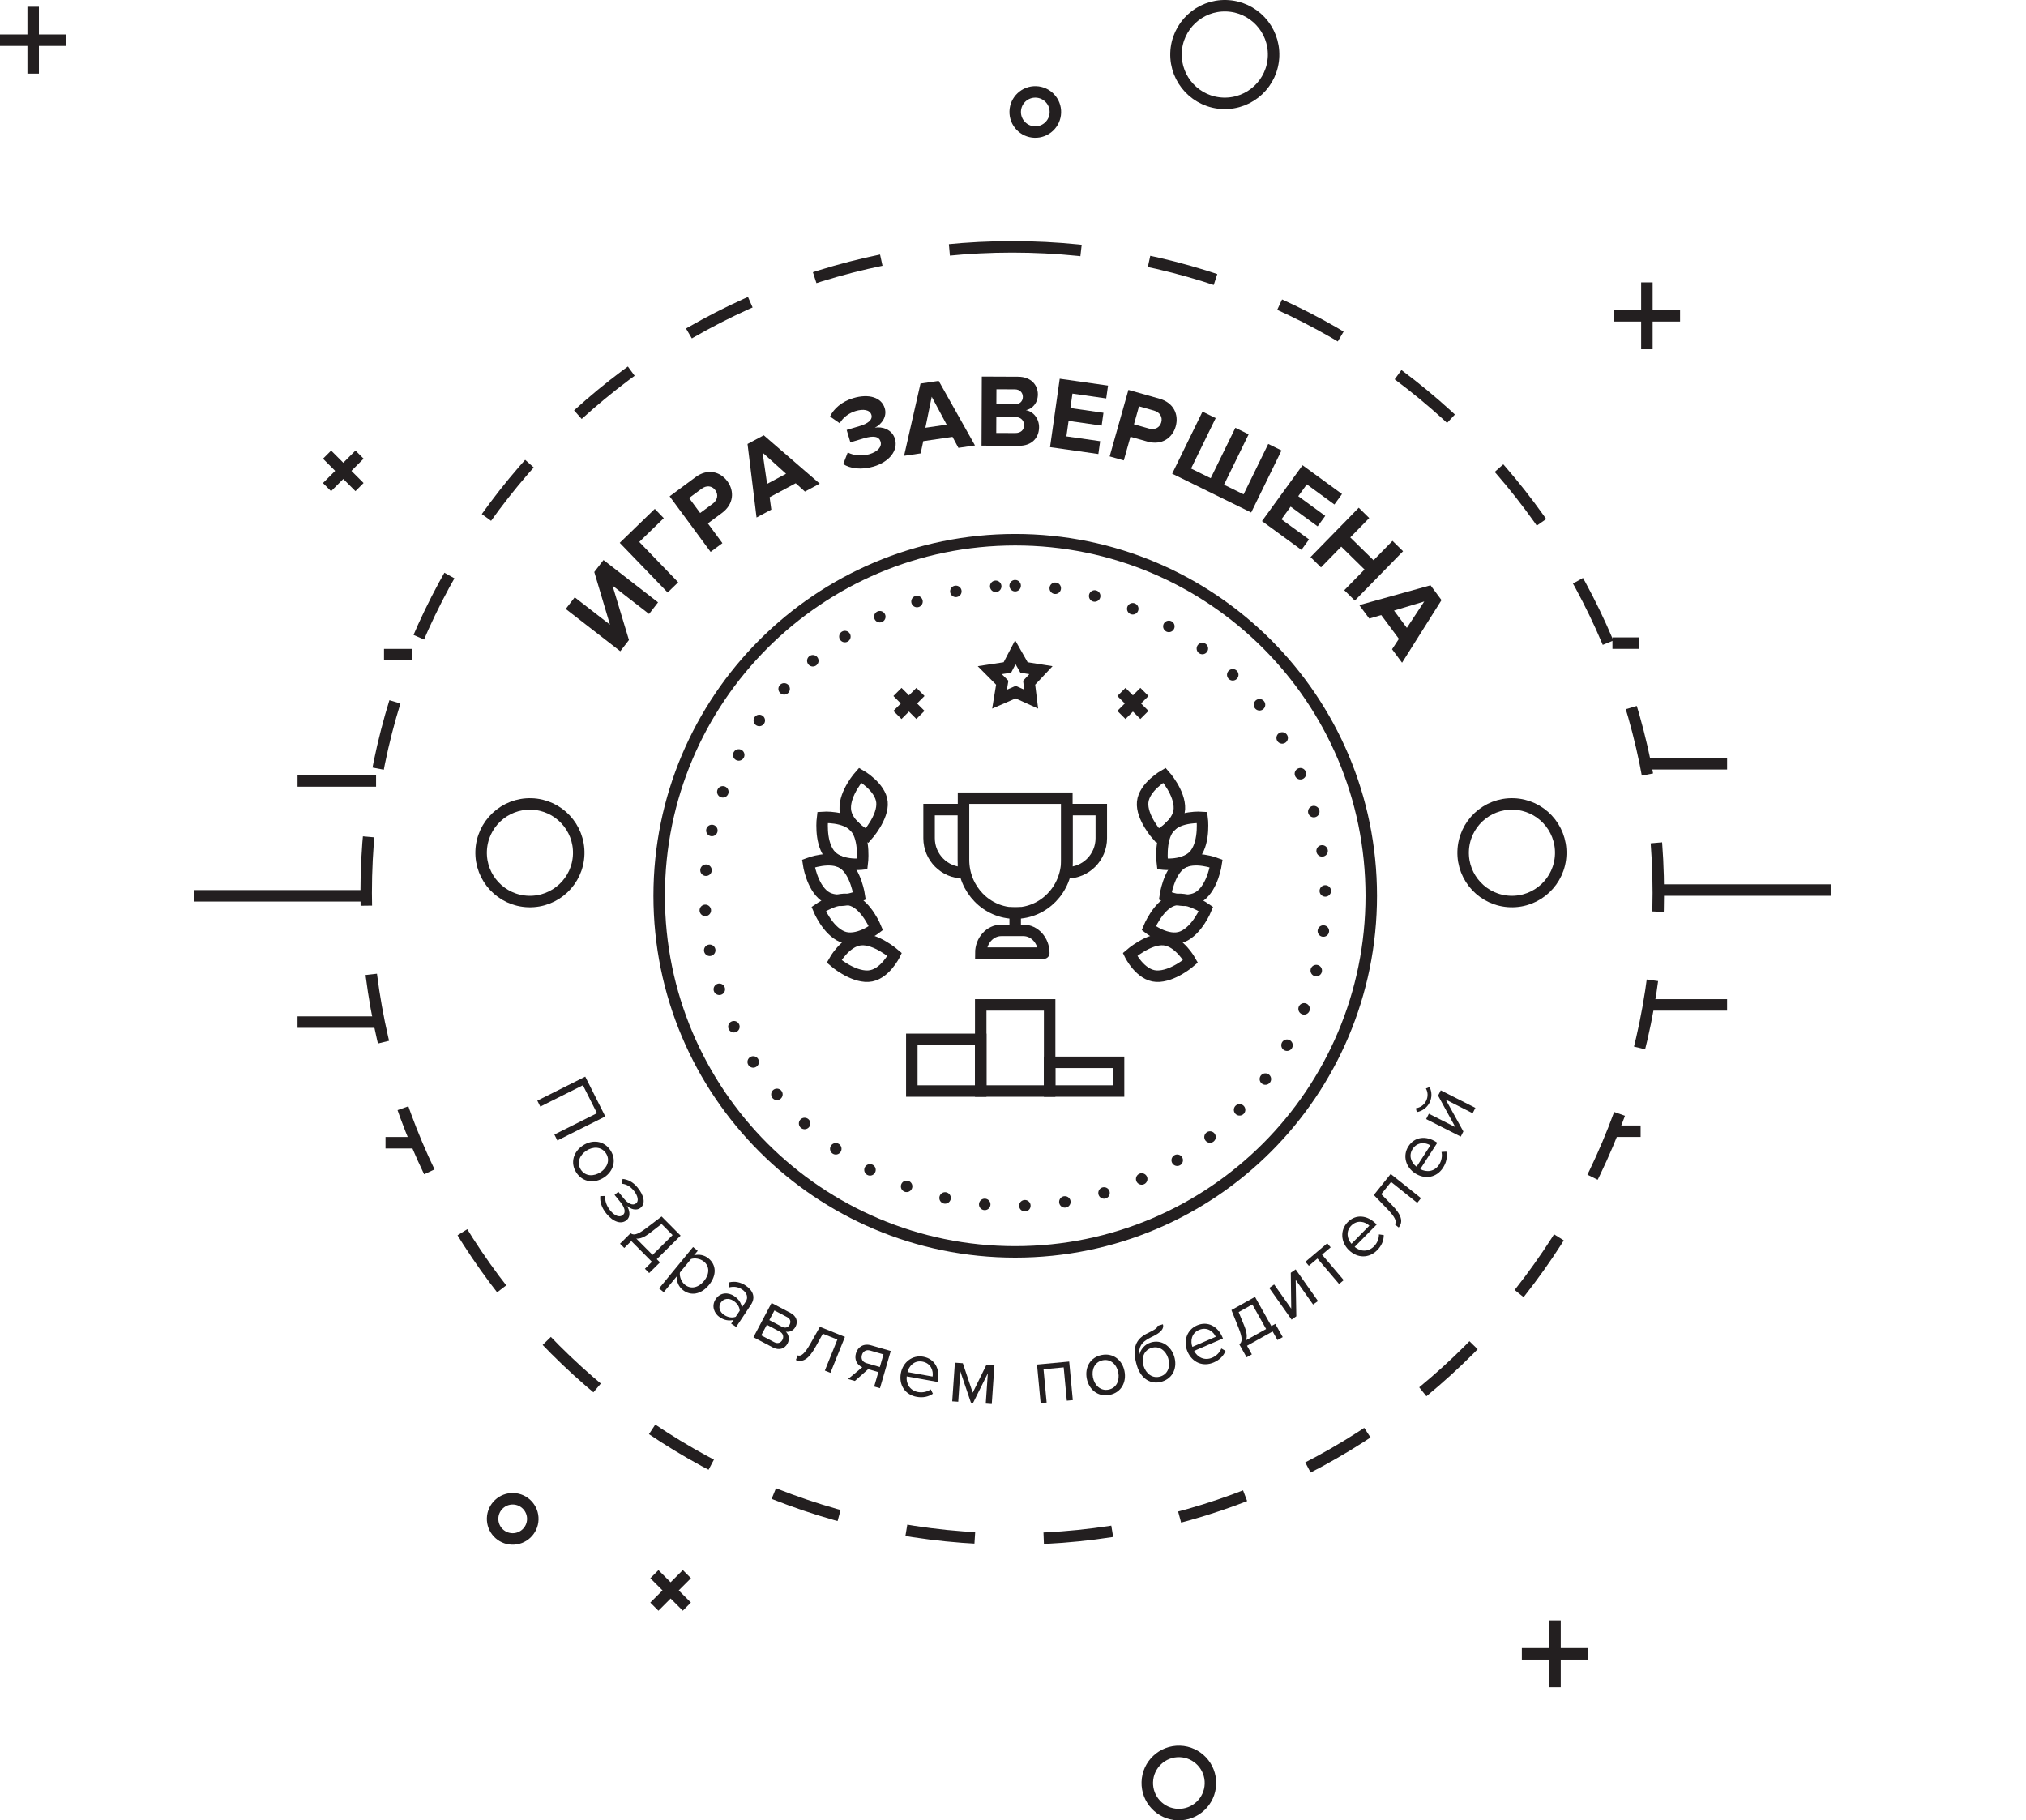 <?xml version="1.0" encoding="utf-8"?>
<!-- Generator: Adobe Illustrator 16.0.0, SVG Export Plug-In . SVG Version: 6.00 Build 0)  -->
<!DOCTYPE svg PUBLIC "-//W3C//DTD SVG 1.1//EN" "http://www.w3.org/Graphics/SVG/1.1/DTD/svg11.dtd">
<svg version="1.1" id="Layer_1" xmlns="http://www.w3.org/2000/svg" xmlns:xlink="http://www.w3.org/1999/xlink" x="0px" y="0px"
	 width="352.788px" height="317px" viewBox="0 0 352.788 317" enable-background="new 0 0 352.788 317" xml:space="preserve">
<g>
	
		<path fill-rule="evenodd" clip-rule="evenodd" fill="none" stroke="#231F20" stroke-width="2" stroke-miterlimit="10" stroke-dasharray="12" d="
		M176.264,42.995c62.133,0,112.5,50.37,112.5,112.506s-50.367,112.506-112.5,112.506S63.762,217.636,63.762,155.5
		S114.131,42.995,176.264,42.995z"/>
	<path fill-rule="evenodd" clip-rule="evenodd" fill="none" stroke="#231F20" stroke-width="2" stroke-miterlimit="10" d="
		M176.781,93.99c34.24,0,61.998,27.763,61.998,62.011s-27.758,62.011-61.998,62.011c-34.242,0-62-27.763-62-62.011
		S142.539,93.99,176.781,93.99z"/>
	
		<path fill-rule="evenodd" clip-rule="evenodd" fill="none" stroke="#231F20" stroke-width="2" stroke-linecap="round" stroke-linejoin="round" stroke-miterlimit="10" stroke-dasharray="0,7" d="
		M176.771,101.995c29.832,0,54.016,24.178,54.016,54.003S206.604,210,176.771,210s-54.016-24.178-54.016-54.003
		S146.939,101.995,176.771,101.995z"/>
	<path fill-rule="evenodd" clip-rule="evenodd" fill="none" stroke="#231F20" stroke-width="2" stroke-miterlimit="10" d="
		M288.329,155h30.447"/>
	<path fill-rule="evenodd" clip-rule="evenodd" fill="none" stroke="#231F20" stroke-width="2" stroke-miterlimit="10" d="
		M287.069,133.004h13.674"/>
	<path fill-rule="evenodd" clip-rule="evenodd" fill="none" stroke="#231F20" stroke-width="2" stroke-miterlimit="10" d="
		M280.776,111.998h4.645"/>
	<path fill-rule="evenodd" clip-rule="evenodd" fill="none" stroke="#231F20" stroke-width="2" stroke-miterlimit="10" d="
		M280.776,196.998h4.906"/>
	<path fill-rule="evenodd" clip-rule="evenodd" fill="none" stroke="#231F20" stroke-width="2" stroke-miterlimit="10" d="
		M287.067,175.001h13.674"/>
	<path fill-rule="evenodd" clip-rule="evenodd" fill="none" stroke="#231F20" stroke-width="2" stroke-miterlimit="10" d="
		M64.224,156H33.774"/>
	<path fill-rule="evenodd" clip-rule="evenodd" fill="none" stroke="#231F20" stroke-width="2" stroke-miterlimit="10" d="
		M65.481,177.997H51.808"/>
	<path fill-rule="evenodd" clip-rule="evenodd" fill="none" stroke="#231F20" stroke-width="2" stroke-miterlimit="10" d="
		M71.775,199.003h-4.645"/>
	<path fill-rule="evenodd" clip-rule="evenodd" fill="none" stroke="#231F20" stroke-width="2" stroke-miterlimit="10" d="
		M71.775,114.003h-4.907"/>
	<path fill-rule="evenodd" clip-rule="evenodd" fill="none" stroke="#231F20" stroke-width="2" stroke-miterlimit="10" d="
		M65.485,136H51.811"/>
	<path fill-rule="evenodd" clip-rule="evenodd" fill="none" stroke="#231F20" stroke-width="2" stroke-miterlimit="10" d="
		M180.385,16.002c1.932,0.06,3.449,1.675,3.389,3.606c-0.061,1.933-1.676,3.45-3.607,3.39c-1.932-0.06-3.449-1.675-3.389-3.606
		C176.838,17.459,178.453,15.942,180.385,16.002z"/>
	<path fill="none" stroke="#231F20" stroke-width="2" stroke-miterlimit="10" d="M176.865,120.529l-2.814,1.221l0.471-2.86
		l-2.172-2.186l3.066-0.467l1.389-2.652l1.508,2.652l2.947,0.467l-2.053,2.186l0.352,2.86L176.865,120.529z"/>
	<path fill-rule="evenodd" clip-rule="evenodd" fill="none" stroke="#231F20" stroke-width="2" stroke-miterlimit="10" d="
		M213.541,1.004c4.693,0.146,8.377,4.068,8.23,8.76c-0.146,4.692-4.068,8.378-8.762,8.232c-4.691-0.146-8.377-4.068-8.23-8.76
		C204.928,4.544,208.85,0.859,213.541,1.004z"/>
	<path fill-rule="evenodd" clip-rule="evenodd" fill="none" stroke="#231F20" stroke-width="2" stroke-miterlimit="10" d="
		M263.541,140.004c4.693,0.146,8.377,4.068,8.23,8.76c-0.146,4.692-4.068,8.378-8.762,8.232c-4.691-0.146-8.377-4.068-8.23-8.76
		C254.928,143.544,258.85,139.859,263.541,140.004z"/>
	<path fill-rule="evenodd" clip-rule="evenodd" fill="none" stroke="#231F20" stroke-width="2" stroke-miterlimit="10" d="
		M92.01,156.997c-4.691-0.146-8.377-4.068-8.23-8.76c0.147-4.692,4.07-8.378,8.762-8.232c4.693,0.146,8.377,4.068,8.23,8.76
		C100.625,153.457,96.702,157.142,92.01,156.997z"/>
	<path fill-rule="evenodd" clip-rule="evenodd" fill="none" stroke="#231F20" stroke-width="2" stroke-miterlimit="10" d="
		M205.447,305.003c3.037,0.094,5.42,2.632,5.326,5.668c-0.096,3.036-2.633,5.421-5.67,5.326c-3.035-0.094-5.42-2.632-5.324-5.668
		C199.873,307.293,202.412,304.909,205.447,305.003z"/>
	<path fill-rule="evenodd" clip-rule="evenodd" fill="none" stroke="#231F20" stroke-width="2" stroke-miterlimit="10" d="
		M89.385,261.002c1.933,0.06,3.449,1.675,3.39,3.606c-0.061,1.933-1.676,3.45-3.608,3.39c-1.932-0.06-3.449-1.675-3.389-3.606
		C85.838,262.459,87.453,260.942,89.385,261.002z"/>
	<path fill-rule="evenodd" clip-rule="evenodd" fill="none" stroke="#231F20" stroke-width="2" stroke-miterlimit="10" d="
		M62.608,79.168l-5.665,5.664"/>
	<path fill-rule="evenodd" clip-rule="evenodd" fill="none" stroke="#231F20" stroke-width="2" stroke-miterlimit="10" d="
		M56.95,79.174l5.651,5.652"/>
	<path fill-rule="evenodd" clip-rule="evenodd" fill="none" stroke="#231F20" stroke-width="2" stroke-miterlimit="10" d="
		M119.608,274.124l-5.665,5.664"/>
	<path fill-rule="evenodd" clip-rule="evenodd" fill="none" stroke="#231F20" stroke-width="2" stroke-miterlimit="10" d="
		M113.95,274.13l5.651,5.652"/>
	<path fill-rule="evenodd" clip-rule="evenodd" fill="none" stroke="#231F20" stroke-width="2" stroke-miterlimit="10" d="
		M199.281,120.496l-4.01,4.01"/>
	<path fill-rule="evenodd" clip-rule="evenodd" fill="none" stroke="#231F20" stroke-width="2" stroke-miterlimit="10" d="
		M195.275,120.5l4.002,4.001"/>
	<path fill-rule="evenodd" clip-rule="evenodd" fill="none" stroke="#231F20" stroke-width="2" stroke-miterlimit="10" d="
		M160.281,120.496l-4.011,4.01"/>
	<path fill-rule="evenodd" clip-rule="evenodd" fill="none" stroke="#231F20" stroke-width="2" stroke-miterlimit="10" d="
		M156.275,120.5l4.001,4.001"/>
	<path fill-rule="evenodd" clip-rule="evenodd" fill="none" stroke="#231F20" stroke-width="2" stroke-miterlimit="10" d="
		M270.775,282.179v11.642"/>
	<path fill-rule="evenodd" clip-rule="evenodd" fill="none" stroke="#231F20" stroke-width="2" stroke-miterlimit="10" d="M265,288
		h11.551"/>
	<path fill-rule="evenodd" clip-rule="evenodd" fill="none" stroke="#231F20" stroke-width="2" stroke-miterlimit="10" d="
		M5.775,1.179v11.643"/>
	<path fill-rule="evenodd" clip-rule="evenodd" fill="none" stroke="#231F20" stroke-width="2" stroke-miterlimit="10" d="M0,7
		h11.552"/>
	<path fill-rule="evenodd" clip-rule="evenodd" fill="none" stroke="#231F20" stroke-width="2" stroke-miterlimit="10" d="
		M158.775,181h12v9h-12V181z"/>
	<path fill-rule="evenodd" clip-rule="evenodd" fill="none" stroke="#231F20" stroke-width="2" stroke-miterlimit="10" d="
		M170.775,175h12v15h-12V175z"/>
	<path fill-rule="evenodd" clip-rule="evenodd" fill="none" stroke="#231F20" stroke-width="2" stroke-miterlimit="10" d="
		M182.775,185h12v5h-12V185z"/>
	<path fill-rule="evenodd" clip-rule="evenodd" fill="none" stroke="#231F20" stroke-width="2" stroke-miterlimit="10" d="
		M185.773,139v10.744c0,5.119-4.029,9.27-8.998,9.27s-8.996-4.15-8.996-9.27V139H185.773z"/>
	<path fill-rule="evenodd" clip-rule="evenodd" fill="none" stroke="#231F20" stroke-width="2" stroke-miterlimit="10" d="
		M191.769,140.989v4.979c0,3.325-2.68,6.021-5.986,6.021c0-7.88,0-11.001,0-11.001H191.769z"/>
	<path fill-rule="evenodd" clip-rule="evenodd" fill="none" stroke="#231F20" stroke-width="2" stroke-miterlimit="10" d="
		M161.781,140.989v4.979c0,3.325,2.682,6.021,5.988,6.021c0-7.88,0-11.001,0-11.001H161.781z"/>
	<path fill-rule="evenodd" clip-rule="evenodd" fill="none" stroke="#231F20" stroke-width="2" stroke-miterlimit="10" d="
		M176.775,157.987v4.01"/>
	<path fill-rule="evenodd" clip-rule="evenodd" fill="none" stroke="#231F20" stroke-width="2" stroke-miterlimit="10" d="
		M174.352,162.02h3.848c1.965,0,3.559,1.773,3.559,3.961c0.088,0-10.48,0-10.965,0C170.793,163.793,172.387,162.02,174.352,162.02z"
		/>
	<path fill-rule="evenodd" clip-rule="evenodd" fill="none" stroke="#231F20" stroke-width="2" stroke-miterlimit="10" d="
		M286.775,49.179v11.643"/>
	<path fill-rule="evenodd" clip-rule="evenodd" fill="none" stroke="#231F20" stroke-width="2" stroke-miterlimit="10" d="M281,55
		h11.551"/>
	<path fill-rule="evenodd" clip-rule="evenodd" fill="none" stroke="#231F20" stroke-width="2" stroke-miterlimit="10" d="
		M149.646,156.042c0,0-3.808,1.669-6.061,0.002s-2.812-5.67-2.812-5.67s3.835-1.47,6.061-0.003
		C149.059,151.838,149.646,156.042,149.646,156.042z"/>
	<path fill-rule="evenodd" clip-rule="evenodd" fill="none" stroke="#231F20" stroke-width="2" stroke-miterlimit="10" d="
		M150.137,150.468c0,0-4.056,0.502-5.748-1.781c-1.693-2.283-1.158-6.338-1.158-6.338s4.027-0.3,5.747,1.781
		C150.697,146.21,150.137,150.468,150.137,150.468z"/>
	<path fill-rule="evenodd" clip-rule="evenodd" fill="none" stroke="#231F20" stroke-width="2" stroke-miterlimit="10" d="
		M152.521,161.637c0,0-3.268,2.556-5.856,1.487c-2.59-1.069-4.118-4.823-4.118-4.823s3.344-2.367,5.857-1.486
		C150.917,157.696,152.521,161.637,152.521,161.637z"/>
	<path fill-rule="evenodd" clip-rule="evenodd" fill="none" stroke="#231F20" stroke-width="2" stroke-miterlimit="10" d="
		M150.975,145.534c0,0-3.664-1.852-3.791-4.674s2.603-5.856,2.603-5.856s3.528,2.004,3.792,4.674
		C153.841,142.348,150.975,145.534,150.975,145.534z"/>
	<path fill-rule="evenodd" clip-rule="evenodd" fill="none" stroke="#231F20" stroke-width="2" stroke-miterlimit="10" d="
		M155.787,166.219c0,0-1.775,3.652-4.605,3.781c-2.832,0.13-5.941-2.585-5.941-2.585s1.931-3.517,4.605-3.782
		C152.521,163.369,155.787,166.219,155.787,166.219z"/>
	<path fill-rule="evenodd" clip-rule="evenodd" fill="none" stroke="#231F20" stroke-width="2" stroke-miterlimit="10" d="
		M202.906,156.041c0,0,3.807,1.67,6.061,0.003c2.252-1.667,2.812-5.67,2.812-5.67s-3.836-1.47-6.061-0.003
		C203.494,151.838,202.906,156.041,202.906,156.041z"/>
	<path fill-rule="evenodd" clip-rule="evenodd" fill="none" stroke="#231F20" stroke-width="2" stroke-miterlimit="10" d="
		M202.416,150.468c0,0,4.055,0.502,5.748-1.781s1.158-6.338,1.158-6.338s-4.029-0.3-5.748,1.781
		C201.854,146.21,202.416,150.468,202.416,150.468z"/>
	<path fill-rule="evenodd" clip-rule="evenodd" fill="none" stroke="#231F20" stroke-width="2" stroke-miterlimit="10" d="
		M200.029,161.637c0,0,3.268,2.556,5.857,1.487c2.59-1.069,4.119-4.823,4.119-4.823s-3.346-2.367-5.857-1.486
		C201.635,157.696,200.029,161.637,200.029,161.637z"/>
	<path fill-rule="evenodd" clip-rule="evenodd" fill="none" stroke="#231F20" stroke-width="2" stroke-miterlimit="10" d="
		M201.576,145.534c0,0,3.666-1.852,3.793-4.674c0.125-2.822-2.604-5.856-2.604-5.856s-3.529,2.004-3.791,4.674
		C198.711,142.348,201.576,145.534,201.576,145.534z"/>
	<path fill-rule="evenodd" clip-rule="evenodd" fill="none" stroke="#231F20" stroke-width="2" stroke-miterlimit="10" d="
		M196.766,166.219c0,0,1.773,3.652,4.605,3.781c2.83,0.13,5.939-2.585,5.939-2.585s-1.93-3.517-4.605-3.782
		C200.029,163.369,196.766,166.219,196.766,166.219z"/>
	<path fill="#231F20" d="M109.519,111.458l-2.862-9.475l6.365,4.938l1.564-2.026l-9.498-7.367l-1.607,2.083l2.732,9.169
		l-6.137-4.761l-1.564,2.026l9.498,7.367L109.519,111.458z"/>
	<path fill="#231F20" d="M118.094,101.402l-6.779-7.028l4.268-4.136l-1.562-1.62l-6.105,5.914l8.343,8.649L118.094,101.402z"/>
	<path fill="#231F20" d="M125.793,94.588l-2.535-3.438l2.459-1.821c2.084-1.543,2.183-3.836,0.941-5.519
		c-1.251-1.697-3.442-2.272-5.541-0.719l-4.514,3.344l7.135,9.674L125.793,94.588z M124.105,87.72l-2.186,1.618l-1.925-2.611
		l2.185-1.618c0.811-0.6,1.781-0.557,2.381,0.256C125.148,86.163,124.916,87.12,124.105,87.72z"/>
	<path fill="#231F20" d="M142.738,84.227l-9.746-8.425l-2.824,1.514l1.57,12.807l2.571-1.378l-0.294-2.155l4.54-2.433l1.61,1.449
		L142.738,84.227z M136.875,82.5l-3.301,1.77l-0.787-5.451L136.875,82.5z"/>
	<path fill="#231F20" d="M152.125,81.247c2.743-0.82,4.311-2.813,3.719-4.802c-0.516-1.729-2.307-2.192-3.498-1.968
		c1.192-0.602,2.151-1.924,1.719-3.376c-0.571-1.92-2.795-2.573-5.486-1.77c-2.02,0.604-3.426,1.871-4.044,3.204l1.683,1.173
		c0.58-1.021,1.646-1.791,2.768-2.126c1.312-0.392,2.48-0.251,2.754,0.665c0.252,0.848-0.618,1.521-1.98,1.929l-2.33,0.696
		l0.645,2.161l2.328-0.695c1.726-0.516,2.66-0.343,2.934,0.573c0.257,0.865-0.443,1.733-1.961,2.187
		c-1.121,0.335-2.715,0.284-3.756-0.31l-0.787,2.024C147.984,81.598,150.003,81.88,152.125,81.247z"/>
	<path fill="#231F20" d="M169.775,77.572l-6.316-11.241l-3.172,0.464l-2.859,12.582l2.887-0.422l0.453-2.127l5.096-0.745
		l1.025,1.911L169.775,77.572z M164.844,73.952l-3.707,0.542l1.105-5.396L164.844,73.952z"/>
	<path fill="#231F20" d="M177.43,77.633c2.285,0.01,3.496-1.428,3.504-3.23c0.006-1.516-1.016-2.764-2.293-2.968
		c1.135-0.229,2.074-1.235,2.082-2.751c0.006-1.604-1.158-3.07-3.443-3.08l-6.316-0.027l-0.049,12.028L177.43,77.633z
		 M176.701,70.417l-3.203-0.014l0.012-2.615l3.203,0.014c0.863,0.004,1.4,0.565,1.398,1.323
		C178.107,69.881,177.566,70.42,176.701,70.417z M176.771,75.413l-3.293-0.015l0.012-2.795l3.293,0.014
		c1.008,0.005,1.545,0.656,1.541,1.414C178.322,74.896,177.744,75.417,176.771,75.413z"/>
	<path fill="#231F20" d="M191.258,79.066l0.316-2.233l-5.883-0.838l0.383-2.696l5.758,0.819l0.314-2.232l-5.758-0.82l0.357-2.519
		l5.881,0.838l0.316-2.233l-8.412-1.198l-1.686,11.915L191.258,79.066z"/>
	<path fill="#231F20" d="M195.686,80.177l1.158-4.115l2.947,0.834c2.494,0.707,4.365-0.619,4.934-2.634
		c0.572-2.031-0.318-4.121-2.83-4.833l-5.406-1.531l-3.264,11.582L195.686,80.177z M200.072,74.632l-2.615-0.741l0.879-3.126
		l2.617,0.741c0.971,0.275,1.531,1.071,1.258,2.044C201.941,74.505,201.043,74.907,200.072,74.632z"/>
	<path fill="#231F20" d="M220.84,77.31l-4.293,8.779l-3.412-1.676l4.293-8.78l-2.311-1.136l-4.293,8.78l-3.428-1.684l4.293-8.78
		l-2.297-1.128l-5.281,10.805l13.758,6.76l5.281-10.805L220.84,77.31z"/>
	<path fill="#231F20" d="M226.619,95.761l1.324-1.823l-4.803-3.504l1.6-2.203l4.701,3.431l1.324-1.822l-4.701-3.431l1.492-2.057
		l4.805,3.505l1.322-1.823l-6.869-5.013l-7.064,9.728L226.619,95.761z"/>
	<path fill="#231F20" d="M235.918,104.589l8.398-8.594l-1.84-1.806l-3.297,3.376l-4.053-3.976l3.299-3.376l-1.826-1.793
		l-8.398,8.595l1.826,1.792l3.525-3.607l4.053,3.976l-3.525,3.608L235.918,104.589z"/>
	<path fill="#231F20" d="M244.141,115.408l6.871-10.903l-1.914-2.578l-12.408,3.447l1.742,2.346l2.084-0.609l3.074,4.142
		l-1.191,1.811L244.141,115.408z M244.977,109.34l-2.236-3.012l5.264-1.584L244.977,109.34z"/>
	<path fill="#231F20" d="M97.055,198.61l8.344-4.181l-3.49-6.938l-8.344,4.181l0.521,1.036l7.418-3.717l2.448,4.867l-7.419,3.717
		L97.055,198.61z"/>
	<path fill="#231F20" d="M100.369,204.216c1.131,1.715,3.172,1.912,4.809,0.837s2.251-3.017,1.119-4.731
		c-1.131-1.715-3.16-1.92-4.797-0.844C99.863,200.553,99.238,202.502,100.369,204.216z M101.152,203.702
		c-0.793-1.201-0.21-2.554,0.947-3.314c1.146-0.753,2.621-0.752,3.414,0.449s0.203,2.542-0.943,3.295
		C103.412,204.892,101.945,204.903,101.152,203.702z"/>
	<path fill="#231F20" d="M105.596,211.356c1.227,1.507,2.604,1.868,3.484,1.154c0.869-0.705,0.498-1.915,0.047-2.558
		c0.579,0.557,1.647,1.004,2.43,0.37c0.893-0.723,0.602-2.143-0.557-3.544c-0.775-0.955-1.688-1.387-2.584-1.47l-0.156,0.828
		c0.818,0.075,1.504,0.474,2.104,1.211c0.707,0.868,0.908,1.803,0.408,2.208c-0.599,0.484-1.438,0.03-2.143-0.837l-0.953-1.172
		l-0.664,0.537l0.953,1.172c0.75,0.922,1.124,1.824,0.472,2.354c-0.554,0.449-1.407,0.133-2.167-0.801
		c-0.635-0.78-0.961-1.669-0.891-2.535l-0.848,0.021C104.433,209.239,104.74,210.303,105.596,211.356z"/>
	<path fill="#231F20" d="M107.963,216.587l0.74,0.744l1.223-1.211l3.598,3.622l-1.223,1.21l0.738,0.744l1.881-1.859l-0.553-0.556
		l4.148-4.103l-3.312-3.334l-2.672,2.034c-1.61,1.219-2.205,1.255-2.728,0.888L107.963,216.587z M115.197,213.15l1.922,1.935
		l-3.49,3.453l-2.83-2.848c0.624,0.072,1.357-0.202,2.382-0.978L115.197,213.15z"/>
	<path fill="#231F20" d="M118.867,224.617c1.375,1.124,3.198,0.844,4.582-0.842c1.394-1.697,1.293-3.513-0.082-4.637
		c-0.736-0.603-1.697-0.755-2.511-0.535l0.64-0.778l-0.812-0.663l-5.919,7.208l0.812,0.663l2.281-2.777
		C117.801,223.184,118.153,224.033,118.867,224.617z M119.256,223.725c-0.639-0.522-0.957-1.434-0.866-2.118l1.935-2.355
		c0.654-0.224,1.604-0.08,2.242,0.442c1.051,0.858,0.978,2.226,0.027,3.382C121.645,224.232,120.307,224.583,119.256,223.725z"/>
	<path fill="#231F20" d="M128.191,231.082l2.569-3.868c0.905-1.363,0.269-2.555-0.922-3.342c-0.923-0.609-1.847-0.785-2.872-0.557
		l0.006,0.876c0.858-0.204,1.569-0.087,2.246,0.361c0.817,0.54,1.139,1.372,0.635,2.129l-0.672,1.014
		c-0.107-0.825-0.588-1.494-1.357-2.003c-0.957-0.633-2.367-0.71-3.203,0.548c-0.812,1.224-0.223,2.536,0.734,3.168
		c0.76,0.502,1.579,0.658,2.387,0.454l-0.426,0.641L128.191,231.082z M126.089,228.987c-0.817-0.539-1.049-1.431-0.577-2.141
		c0.48-0.723,1.393-0.857,2.209-0.317c0.619,0.409,1.061,1.036,1.089,1.726l-0.704,1.06
		C127.457,229.557,126.707,229.396,126.089,228.987z"/>
	<path fill="#231F20" d="M134.551,234.637c1.102,0.58,2.092,0.264,2.602-0.699c0.359-0.68,0.21-1.564-0.318-2.032
		c0.593,0.106,1.306-0.134,1.686-0.851c0.477-0.901,0.178-1.864-0.874-2.418l-3.293-1.733l-3.157,5.967L134.551,234.637z
		 M134.797,233.724l-2.242-1.18l0.975-1.841l2.24,1.18c0.632,0.332,0.73,0.953,0.477,1.435
		C135.945,233.886,135.391,234.037,134.797,233.724z M136.164,231.048l-2.203-1.16l0.889-1.681l2.203,1.16
		c0.57,0.3,0.715,0.803,0.441,1.321C137.245,231.159,136.746,231.354,136.164,231.048z"/>
	<path fill="#231F20" d="M138.58,236.834c1.208,0.485,2.238-0.125,3.467-2.344l1.232-2.23l2.531,1.017l-2.18,5.404l0.974,0.392
		l2.526-6.261l-4.364-1.752l-1.647,2.924c-0.994,1.754-1.631,2.282-2.215,2.047L138.58,236.834z"/>
	<path fill="#231F20" d="M148.861,240.486l2.313-2.052l1.774,0.512l-0.727,2.509l1.008,0.291l1.879-6.479l-3.429-0.988
		c-1.317-0.38-2.313,0.292-2.632,1.393c-0.315,1.086,0.17,2.025,1.103,2.426l-2.474,2.049L148.861,240.486z M150.895,237.394
		c-0.74-0.213-0.998-0.781-0.811-1.426c0.186-0.644,0.734-0.979,1.447-0.774l2.312,0.667l-0.638,2.2L150.895,237.394z"/>
	<path fill="#231F20" d="M159.619,243.253c1.088,0.195,2.049-0.001,2.828-0.542l-0.373-0.763c-0.621,0.442-1.447,0.605-2.205,0.47
		c-1.432-0.257-2.125-1.46-1.981-2.726l5.386,0.967l0.047-0.261c0.36-1.993-0.541-3.772-2.553-4.134
		c-1.9-0.342-3.559,0.965-3.906,2.889C156.486,241.229,157.649,242.9,159.619,243.253z M162.391,239.721l-4.366-0.784
		c0.239-1.007,1.157-2.077,2.576-1.822C162.115,237.387,162.556,238.729,162.391,239.721z"/>
	<path fill="#231F20" d="M172.697,244.504l0.463-6.729l-1.396-0.096l-2.383,4.85l-1.723-5.13l-1.381-0.094l-0.465,6.729l1.047,0.071
		l0.365-5.28l1.842,5.431l0.391,0.027l2.557-5.131l-0.363,5.28L172.697,244.504z"/>
	<path fill="#231F20" d="M186.809,243.823l-0.629-6.716l-5.604,0.525l0.631,6.716l1.045-0.099l-0.543-5.798l3.512-0.329l0.543,5.798
		L186.809,243.823z"/>
	<path fill="#231F20" d="M193.221,242.913c2.02-0.401,2.971-2.214,2.588-4.132c-0.383-1.919-1.953-3.216-3.973-2.814
		s-2.973,2.201-2.592,4.119C189.627,242.003,191.201,243.314,193.221,242.913z M193.037,241.995
		c-1.414,0.281-2.451-0.766-2.721-2.122c-0.268-1.343,0.287-2.707,1.703-2.988c1.414-0.281,2.438,0.769,2.705,2.111
		C194.994,240.352,194.451,241.713,193.037,241.995z"/>
	<path fill="#231F20" d="M202.064,239.704c-1.377,0.429-2.52-0.503-2.936-1.837c-0.404-1.293,0.004-2.708,1.381-3.137
		c1.377-0.428,2.506,0.508,2.91,1.802C203.836,237.865,203.439,239.276,202.064,239.704z M202.342,240.597
		c1.992-0.619,2.699-2.537,2.119-4.391c-0.57-1.826-2.238-2.989-4.07-2.42c-1.148,0.358-1.764,1.252-2.002,2.131
		c-0.115-1.164,0.201-2.17,2.029-3.031c1.051-0.488,2.406-1.217,2.078-2.271l-0.977,0.304c0.084,0.267-0.264,0.564-1.613,1.219
		c-2.154,0.993-2.887,2.64-1.908,5.773C198.666,240.045,200.365,241.213,202.342,240.597z"/>
	<path fill="#231F20" d="M211.346,237.265c1.016-0.437,1.707-1.13,2.057-2.011l-0.732-0.429c-0.273,0.71-0.871,1.302-1.578,1.606
		c-1.336,0.575-2.58-0.046-3.16-1.179l5.023-2.163l-0.105-0.243c-0.803-1.859-2.539-2.845-4.416-2.037
		c-1.773,0.763-2.432,2.765-1.656,4.56C207.613,237.305,209.508,238.056,211.346,237.265z M211.699,232.794l-4.072,1.754
		c-0.359-0.971-0.186-2.368,1.139-2.938C210.178,231.001,211.289,231.877,211.699,232.794z"/>
	<path fill="#231F20" d="M217.072,236.369l0.916-0.513l-0.842-1.498l4.459-2.493l0.842,1.499l0.916-0.513l-1.293-2.303l-0.684,0.383
		l-2.852-5.082l-4.105,2.295l1.25,3.111c0.746,1.873,0.623,2.454,0.127,2.858L217.072,236.369z M215.688,228.498l2.383-1.332
		l2.4,4.277l-3.506,1.96c0.236-0.58,0.168-1.358-0.309-2.55L215.688,228.498z"/>
	<path fill="#231F20" d="M225.73,229.227l-0.109-6.344l3.027,4.293l0.859-0.603l-3.891-5.516l-0.848,0.595l0.076,6.248l-2.973-4.213
		l-0.857,0.603l3.891,5.516L225.73,229.227z"/>
	<path fill="#231F20" d="M233.982,222.928l-3.773-4.439l1.504-1.274l-0.598-0.702l-3.799,3.216l0.598,0.703l1.494-1.265l3.773,4.439
		L233.982,222.928z"/>
	<path fill="#231F20" d="M239.809,217.719c0.775-0.787,1.154-1.688,1.146-2.637l-0.842-0.121c0.016,0.76-0.314,1.533-0.855,2.081
		c-1.021,1.035-2.408,0.928-3.375,0.097l3.84-3.894l-0.189-0.186c-1.445-1.421-3.428-1.681-4.861-0.228
		c-1.355,1.374-1.211,3.477,0.186,4.848C236.365,219.16,238.404,219.143,239.809,217.719z M238.447,213.444l-3.113,3.156
		c-0.697-0.765-1.064-2.125-0.053-3.15C236.361,212.355,237.721,212.749,238.447,213.444z"/>
	<path fill="#231F20" d="M243.559,213.764c0.812-1.015,0.525-2.176-1.25-3.986l-1.787-1.818l1.705-2.128l4.559,3.638l0.656-0.818
		l-5.279-4.213l-2.939,3.666l2.33,2.414c1.398,1.455,1.721,2.214,1.328,2.705L243.559,213.764z"/>
	<path fill="#231F20" d="M251.275,203.364c0.6-0.928,0.785-1.887,0.586-2.813l-0.85,0.052c0.17,0.741,0.004,1.565-0.412,2.211
		c-0.789,1.221-2.168,1.397-3.285,0.779l2.965-4.59l-0.223-0.144c-1.705-1.097-3.699-0.949-4.807,0.765
		c-1.047,1.62-0.475,3.649,1.172,4.708C248.197,205.473,250.191,205.042,251.275,203.364z M249.072,199.456l-2.404,3.722
		c-0.84-0.607-1.477-1.863-0.695-3.073C246.807,198.813,248.217,198.922,249.072,199.456z"/>
	<path fill="#231F20" d="M254.818,197.042l-3.076-5.554l4.693,2.377l0.477-0.934l-6.029-3.055l-0.469,0.922l3.002,5.485
		l-4.607-2.333l-0.475,0.934l6.029,3.054L254.818,197.042z M248.934,189.297l-0.635,0.259c0.365,0.671,0.391,1.452,0.023,2.175
		c-0.373,0.734-1.027,1.155-1.779,1.275l0.164,0.664c0.934-0.17,1.764-0.752,2.215-1.637
		C249.379,191.137,249.354,190.137,248.934,189.297z"/>
</g>
</svg>
